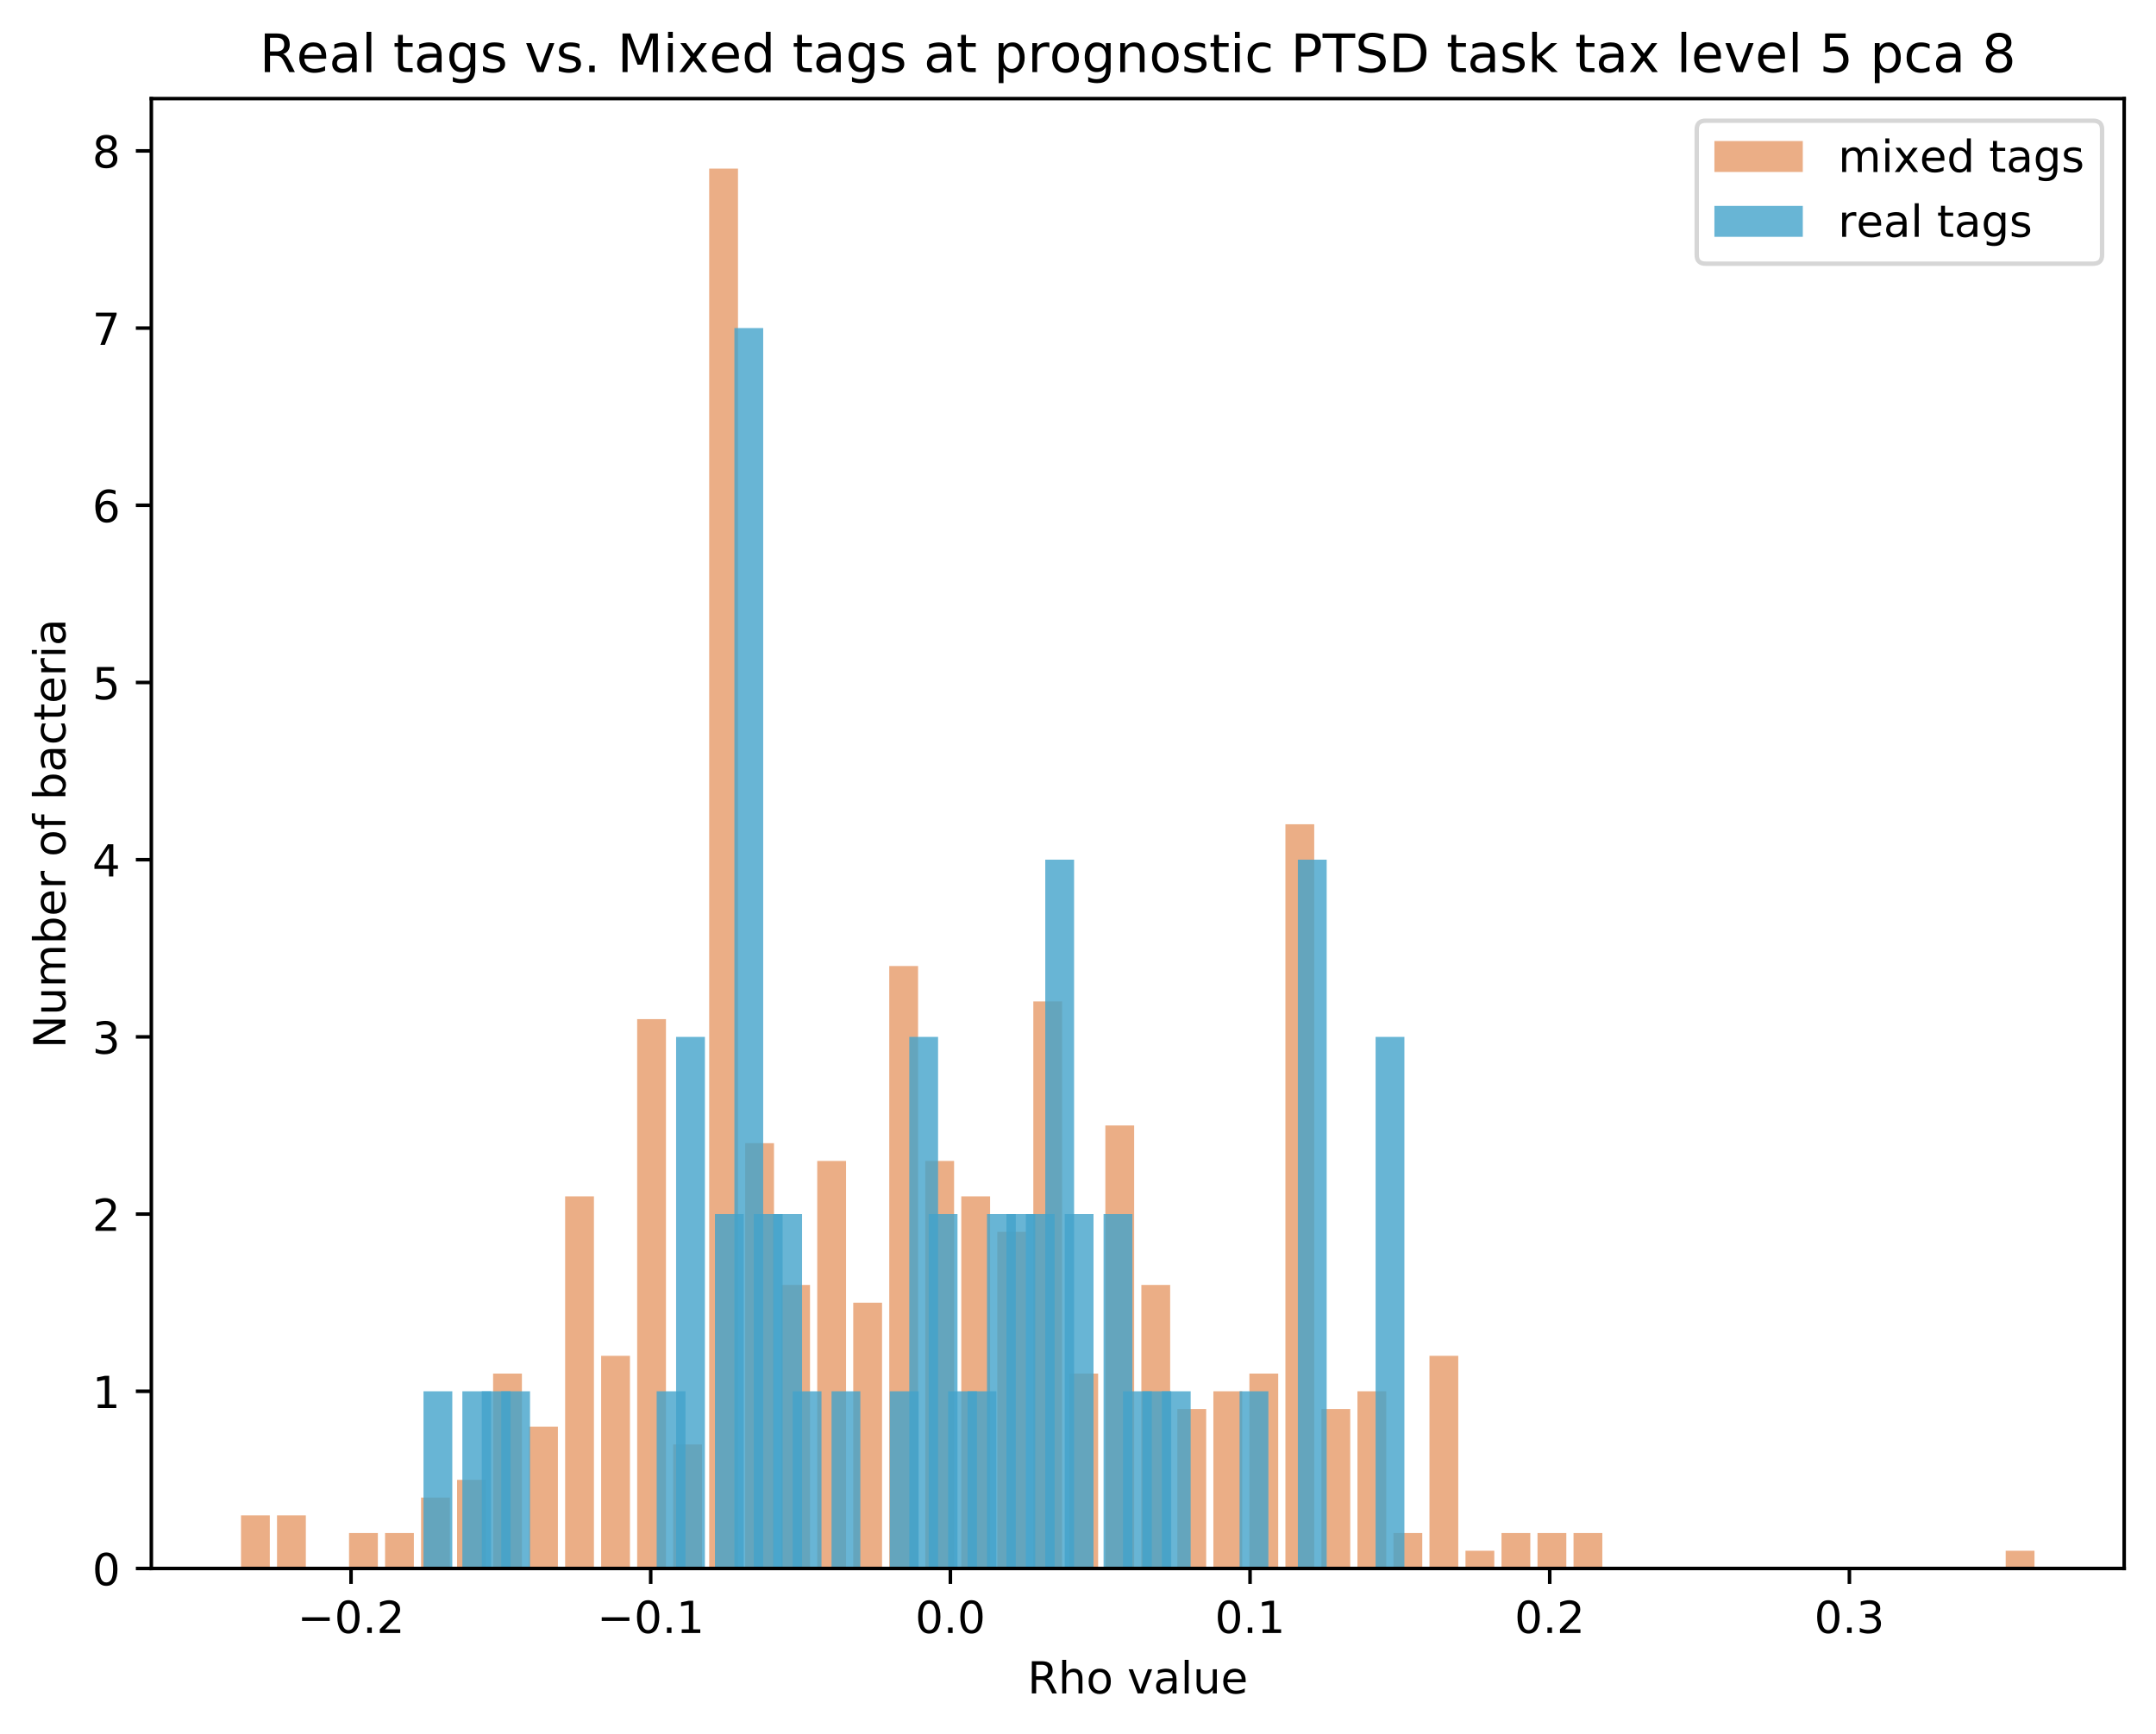 <?xml version="1.0" encoding="utf-8" standalone="no"?>
<!DOCTYPE svg PUBLIC "-//W3C//DTD SVG 1.1//EN"
  "http://www.w3.org/Graphics/SVG/1.1/DTD/svg11.dtd">
<!-- Created with matplotlib (https://matplotlib.org/) -->
<svg height="392.514pt" version="1.1" viewBox="0 0 487.841 392.514" width="487.841pt" xmlns="http://www.w3.org/2000/svg" xmlns:xlink="http://www.w3.org/1999/xlink">
 <defs>
  <style type="text/css">
*{stroke-linecap:butt;stroke-linejoin:round;}
  </style>
 </defs>
 <g id="figure_1">
  <g id="patch_1">
   <path d="M 0 392.514 
L 487.841 392.514 
L 487.841 0 
L 0 0 
z
" style="fill:#ffffff;"/>
  </g>
  <g id="axes_1">
   <g id="patch_2">
    <path d="M 34.241 354.958 
L 480.641 354.958 
L 480.641 22.318 
L 34.241 22.318 
z
" style="fill:#ffffff;"/>
   </g>
   <g id="patch_3">
    <path clip-path="url(#p2370a557ba)" d="M 54.532 354.958 
L 61.051 354.958 
L 61.051 342.928 
L 54.532 342.928 
z
" style="fill:#d95f0e;opacity:0.5;"/>
   </g>
   <g id="patch_4">
    <path clip-path="url(#p2370a557ba)" d="M 62.68 354.958 
L 69.2 354.958 
L 69.2 342.928 
L 62.68 342.928 
z
" style="fill:#d95f0e;opacity:0.5;"/>
   </g>
   <g id="patch_5">
    <path clip-path="url(#p2370a557ba)" d="M 70.829 354.958 
L 77.349 354.958 
L 77.349 354.958 
L 70.829 354.958 
z
" style="fill:#d95f0e;opacity:0.5;"/>
   </g>
   <g id="patch_6">
    <path clip-path="url(#p2370a557ba)" d="M 78.978 354.958 
L 85.498 354.958 
L 85.498 346.938 
L 78.978 346.938 
z
" style="fill:#d95f0e;opacity:0.5;"/>
   </g>
   <g id="patch_7">
    <path clip-path="url(#p2370a557ba)" d="M 87.127 354.958 
L 93.647 354.958 
L 93.647 346.938 
L 87.127 346.938 
z
" style="fill:#d95f0e;opacity:0.5;"/>
   </g>
   <g id="patch_8">
    <path clip-path="url(#p2370a557ba)" d="M 95.276 354.958 
L 101.795 354.958 
L 101.795 338.918 
L 95.276 338.918 
z
" style="fill:#d95f0e;opacity:0.5;"/>
   </g>
   <g id="patch_9">
    <path clip-path="url(#p2370a557ba)" d="M 103.425 354.958 
L 109.944 354.958 
L 109.944 334.907 
L 103.425 334.907 
z
" style="fill:#d95f0e;opacity:0.5;"/>
   </g>
   <g id="patch_10">
    <path clip-path="url(#p2370a557ba)" d="M 111.574 354.958 
L 118.093 354.958 
L 118.093 310.847 
L 111.574 310.847 
z
" style="fill:#d95f0e;opacity:0.5;"/>
   </g>
   <g id="patch_11">
    <path clip-path="url(#p2370a557ba)" d="M 119.723 354.958 
L 126.242 354.958 
L 126.242 322.877 
L 119.723 322.877 
z
" style="fill:#d95f0e;opacity:0.5;"/>
   </g>
   <g id="patch_12">
    <path clip-path="url(#p2370a557ba)" d="M 127.872 354.958 
L 134.391 354.958 
L 134.391 270.745 
L 127.872 270.745 
z
" style="fill:#d95f0e;opacity:0.5;"/>
   </g>
   <g id="patch_13">
    <path clip-path="url(#p2370a557ba)" d="M 136.021 354.958 
L 142.54 354.958 
L 142.54 306.837 
L 136.021 306.837 
z
" style="fill:#d95f0e;opacity:0.5;"/>
   </g>
   <g id="patch_14">
    <path clip-path="url(#p2370a557ba)" d="M 144.17 354.958 
L 150.689 354.958 
L 150.689 230.644 
L 144.17 230.644 
z
" style="fill:#d95f0e;opacity:0.5;"/>
   </g>
   <g id="patch_15">
    <path clip-path="url(#p2370a557ba)" d="M 152.319 354.958 
L 158.838 354.958 
L 158.838 326.887 
L 152.319 326.887 
z
" style="fill:#d95f0e;opacity:0.5;"/>
   </g>
   <g id="patch_16">
    <path clip-path="url(#p2370a557ba)" d="M 160.468 354.958 
L 166.987 354.958 
L 166.987 38.158 
L 160.468 38.158 
z
" style="fill:#d95f0e;opacity:0.5;"/>
   </g>
   <g id="patch_17">
    <path clip-path="url(#p2370a557ba)" d="M 168.617 354.958 
L 175.136 354.958 
L 175.136 258.715 
L 168.617 258.715 
z
" style="fill:#d95f0e;opacity:0.5;"/>
   </g>
   <g id="patch_18">
    <path clip-path="url(#p2370a557ba)" d="M 176.766 354.958 
L 183.285 354.958 
L 183.285 290.796 
L 176.766 290.796 
z
" style="fill:#d95f0e;opacity:0.5;"/>
   </g>
   <g id="patch_19">
    <path clip-path="url(#p2370a557ba)" d="M 184.915 354.958 
L 191.434 354.958 
L 191.434 262.725 
L 184.915 262.725 
z
" style="fill:#d95f0e;opacity:0.5;"/>
   </g>
   <g id="patch_20">
    <path clip-path="url(#p2370a557ba)" d="M 193.064 354.958 
L 199.583 354.958 
L 199.583 294.806 
L 193.064 294.806 
z
" style="fill:#d95f0e;opacity:0.5;"/>
   </g>
   <g id="patch_21">
    <path clip-path="url(#p2370a557ba)" d="M 201.213 354.958 
L 207.732 354.958 
L 207.732 218.614 
L 201.213 218.614 
z
" style="fill:#d95f0e;opacity:0.5;"/>
   </g>
   <g id="patch_22">
    <path clip-path="url(#p2370a557ba)" d="M 209.362 354.958 
L 215.881 354.958 
L 215.881 262.725 
L 209.362 262.725 
z
" style="fill:#d95f0e;opacity:0.5;"/>
   </g>
   <g id="patch_23">
    <path clip-path="url(#p2370a557ba)" d="M 217.511 354.958 
L 224.03 354.958 
L 224.03 270.745 
L 217.511 270.745 
z
" style="fill:#d95f0e;opacity:0.5;"/>
   </g>
   <g id="patch_24">
    <path clip-path="url(#p2370a557ba)" d="M 225.66 354.958 
L 232.179 354.958 
L 232.179 278.766 
L 225.66 278.766 
z
" style="fill:#d95f0e;opacity:0.5;"/>
   </g>
   <g id="patch_25">
    <path clip-path="url(#p2370a557ba)" d="M 233.809 354.958 
L 240.328 354.958 
L 240.328 226.634 
L 233.809 226.634 
z
" style="fill:#d95f0e;opacity:0.5;"/>
   </g>
   <g id="patch_26">
    <path clip-path="url(#p2370a557ba)" d="M 241.958 354.958 
L 248.477 354.958 
L 248.477 310.847 
L 241.958 310.847 
z
" style="fill:#d95f0e;opacity:0.5;"/>
   </g>
   <g id="patch_27">
    <path clip-path="url(#p2370a557ba)" d="M 250.107 354.958 
L 256.626 354.958 
L 256.626 254.705 
L 250.107 254.705 
z
" style="fill:#d95f0e;opacity:0.5;"/>
   </g>
   <g id="patch_28">
    <path clip-path="url(#p2370a557ba)" d="M 258.256 354.958 
L 264.775 354.958 
L 264.775 290.796 
L 258.256 290.796 
z
" style="fill:#d95f0e;opacity:0.5;"/>
   </g>
   <g id="patch_29">
    <path clip-path="url(#p2370a557ba)" d="M 266.404 354.958 
L 272.924 354.958 
L 272.924 318.867 
L 266.404 318.867 
z
" style="fill:#d95f0e;opacity:0.5;"/>
   </g>
   <g id="patch_30">
    <path clip-path="url(#p2370a557ba)" d="M 274.553 354.958 
L 281.073 354.958 
L 281.073 314.857 
L 274.553 314.857 
z
" style="fill:#d95f0e;opacity:0.5;"/>
   </g>
   <g id="patch_31">
    <path clip-path="url(#p2370a557ba)" d="M 282.702 354.958 
L 289.222 354.958 
L 289.222 310.847 
L 282.702 310.847 
z
" style="fill:#d95f0e;opacity:0.5;"/>
   </g>
   <g id="patch_32">
    <path clip-path="url(#p2370a557ba)" d="M 290.851 354.958 
L 297.371 354.958 
L 297.371 186.533 
L 290.851 186.533 
z
" style="fill:#d95f0e;opacity:0.5;"/>
   </g>
   <g id="patch_33">
    <path clip-path="url(#p2370a557ba)" d="M 299 354.958 
L 305.519 354.958 
L 305.519 318.867 
L 299 318.867 
z
" style="fill:#d95f0e;opacity:0.5;"/>
   </g>
   <g id="patch_34">
    <path clip-path="url(#p2370a557ba)" d="M 307.149 354.958 
L 313.668 354.958 
L 313.668 314.857 
L 307.149 314.857 
z
" style="fill:#d95f0e;opacity:0.5;"/>
   </g>
   <g id="patch_35">
    <path clip-path="url(#p2370a557ba)" d="M 315.298 354.958 
L 321.817 354.958 
L 321.817 346.938 
L 315.298 346.938 
z
" style="fill:#d95f0e;opacity:0.5;"/>
   </g>
   <g id="patch_36">
    <path clip-path="url(#p2370a557ba)" d="M 323.447 354.958 
L 329.966 354.958 
L 329.966 306.837 
L 323.447 306.837 
z
" style="fill:#d95f0e;opacity:0.5;"/>
   </g>
   <g id="patch_37">
    <path clip-path="url(#p2370a557ba)" d="M 331.596 354.958 
L 338.115 354.958 
L 338.115 350.948 
L 331.596 350.948 
z
" style="fill:#d95f0e;opacity:0.5;"/>
   </g>
   <g id="patch_38">
    <path clip-path="url(#p2370a557ba)" d="M 339.745 354.958 
L 346.264 354.958 
L 346.264 346.938 
L 339.745 346.938 
z
" style="fill:#d95f0e;opacity:0.5;"/>
   </g>
   <g id="patch_39">
    <path clip-path="url(#p2370a557ba)" d="M 347.894 354.958 
L 354.413 354.958 
L 354.413 346.938 
L 347.894 346.938 
z
" style="fill:#d95f0e;opacity:0.5;"/>
   </g>
   <g id="patch_40">
    <path clip-path="url(#p2370a557ba)" d="M 356.043 354.958 
L 362.562 354.958 
L 362.562 346.938 
L 356.043 346.938 
z
" style="fill:#d95f0e;opacity:0.5;"/>
   </g>
   <g id="patch_41">
    <path clip-path="url(#p2370a557ba)" d="M 364.192 354.958 
L 370.711 354.958 
L 370.711 354.958 
L 364.192 354.958 
z
" style="fill:#d95f0e;opacity:0.5;"/>
   </g>
   <g id="patch_42">
    <path clip-path="url(#p2370a557ba)" d="M 372.341 354.958 
L 378.86 354.958 
L 378.86 354.958 
L 372.341 354.958 
z
" style="fill:#d95f0e;opacity:0.5;"/>
   </g>
   <g id="patch_43">
    <path clip-path="url(#p2370a557ba)" d="M 380.49 354.958 
L 387.009 354.958 
L 387.009 354.958 
L 380.49 354.958 
z
" style="fill:#d95f0e;opacity:0.5;"/>
   </g>
   <g id="patch_44">
    <path clip-path="url(#p2370a557ba)" d="M 388.639 354.958 
L 395.158 354.958 
L 395.158 354.958 
L 388.639 354.958 
z
" style="fill:#d95f0e;opacity:0.5;"/>
   </g>
   <g id="patch_45">
    <path clip-path="url(#p2370a557ba)" d="M 396.788 354.958 
L 403.307 354.958 
L 403.307 354.958 
L 396.788 354.958 
z
" style="fill:#d95f0e;opacity:0.5;"/>
   </g>
   <g id="patch_46">
    <path clip-path="url(#p2370a557ba)" d="M 404.937 354.958 
L 411.456 354.958 
L 411.456 354.958 
L 404.937 354.958 
z
" style="fill:#d95f0e;opacity:0.5;"/>
   </g>
   <g id="patch_47">
    <path clip-path="url(#p2370a557ba)" d="M 413.086 354.958 
L 419.605 354.958 
L 419.605 354.958 
L 413.086 354.958 
z
" style="fill:#d95f0e;opacity:0.5;"/>
   </g>
   <g id="patch_48">
    <path clip-path="url(#p2370a557ba)" d="M 421.235 354.958 
L 427.754 354.958 
L 427.754 354.958 
L 421.235 354.958 
z
" style="fill:#d95f0e;opacity:0.5;"/>
   </g>
   <g id="patch_49">
    <path clip-path="url(#p2370a557ba)" d="M 429.384 354.958 
L 435.903 354.958 
L 435.903 354.958 
L 429.384 354.958 
z
" style="fill:#d95f0e;opacity:0.5;"/>
   </g>
   <g id="patch_50">
    <path clip-path="url(#p2370a557ba)" d="M 437.533 354.958 
L 444.052 354.958 
L 444.052 354.958 
L 437.533 354.958 
z
" style="fill:#d95f0e;opacity:0.5;"/>
   </g>
   <g id="patch_51">
    <path clip-path="url(#p2370a557ba)" d="M 445.682 354.958 
L 452.201 354.958 
L 452.201 354.958 
L 445.682 354.958 
z
" style="fill:#d95f0e;opacity:0.5;"/>
   </g>
   <g id="patch_52">
    <path clip-path="url(#p2370a557ba)" d="M 453.831 354.958 
L 460.35 354.958 
L 460.35 350.948 
L 453.831 350.948 
z
" style="fill:#d95f0e;opacity:0.5;"/>
   </g>
   <g id="patch_53">
    <path clip-path="url(#p2370a557ba)" d="M 95.825 354.958 
L 102.345 354.958 
L 102.345 314.857 
L 95.825 314.857 
z
" style="fill:#43a2ca;opacity:0.8;"/>
   </g>
   <g id="patch_54">
    <path clip-path="url(#p2370a557ba)" d="M 100.222 354.958 
L 106.741 354.958 
L 106.741 354.958 
L 100.222 354.958 
z
" style="fill:#43a2ca;opacity:0.8;"/>
   </g>
   <g id="patch_55">
    <path clip-path="url(#p2370a557ba)" d="M 104.618 354.958 
L 111.138 354.958 
L 111.138 314.857 
L 104.618 314.857 
z
" style="fill:#43a2ca;opacity:0.8;"/>
   </g>
   <g id="patch_56">
    <path clip-path="url(#p2370a557ba)" d="M 109.015 354.958 
L 115.534 354.958 
L 115.534 314.857 
L 109.015 314.857 
z
" style="fill:#43a2ca;opacity:0.8;"/>
   </g>
   <g id="patch_57">
    <path clip-path="url(#p2370a557ba)" d="M 113.412 354.958 
L 119.931 354.958 
L 119.931 314.857 
L 113.412 314.857 
z
" style="fill:#43a2ca;opacity:0.8;"/>
   </g>
   <g id="patch_58">
    <path clip-path="url(#p2370a557ba)" d="M 117.808 354.958 
L 124.327 354.958 
L 124.327 354.958 
L 117.808 354.958 
z
" style="fill:#43a2ca;opacity:0.8;"/>
   </g>
   <g id="patch_59">
    <path clip-path="url(#p2370a557ba)" d="M 122.205 354.958 
L 128.724 354.958 
L 128.724 354.958 
L 122.205 354.958 
z
" style="fill:#43a2ca;opacity:0.8;"/>
   </g>
   <g id="patch_60">
    <path clip-path="url(#p2370a557ba)" d="M 126.601 354.958 
L 133.12 354.958 
L 133.12 354.958 
L 126.601 354.958 
z
" style="fill:#43a2ca;opacity:0.8;"/>
   </g>
   <g id="patch_61">
    <path clip-path="url(#p2370a557ba)" d="M 130.998 354.958 
L 137.517 354.958 
L 137.517 354.958 
L 130.998 354.958 
z
" style="fill:#43a2ca;opacity:0.8;"/>
   </g>
   <g id="patch_62">
    <path clip-path="url(#p2370a557ba)" d="M 135.394 354.958 
L 141.914 354.958 
L 141.914 354.958 
L 135.394 354.958 
z
" style="fill:#43a2ca;opacity:0.8;"/>
   </g>
   <g id="patch_63">
    <path clip-path="url(#p2370a557ba)" d="M 139.791 354.958 
L 146.31 354.958 
L 146.31 354.958 
L 139.791 354.958 
z
" style="fill:#43a2ca;opacity:0.8;"/>
   </g>
   <g id="patch_64">
    <path clip-path="url(#p2370a557ba)" d="M 144.188 354.958 
L 150.707 354.958 
L 150.707 354.958 
L 144.188 354.958 
z
" style="fill:#43a2ca;opacity:0.8;"/>
   </g>
   <g id="patch_65">
    <path clip-path="url(#p2370a557ba)" d="M 148.584 354.958 
L 155.103 354.958 
L 155.103 314.857 
L 148.584 314.857 
z
" style="fill:#43a2ca;opacity:0.8;"/>
   </g>
   <g id="patch_66">
    <path clip-path="url(#p2370a557ba)" d="M 152.981 354.958 
L 159.5 354.958 
L 159.5 234.654 
L 152.981 234.654 
z
" style="fill:#43a2ca;opacity:0.8;"/>
   </g>
   <g id="patch_67">
    <path clip-path="url(#p2370a557ba)" d="M 157.377 354.958 
L 163.896 354.958 
L 163.896 354.958 
L 157.377 354.958 
z
" style="fill:#43a2ca;opacity:0.8;"/>
   </g>
   <g id="patch_68">
    <path clip-path="url(#p2370a557ba)" d="M 161.774 354.958 
L 168.293 354.958 
L 168.293 274.756 
L 161.774 274.756 
z
" style="fill:#43a2ca;opacity:0.8;"/>
   </g>
   <g id="patch_69">
    <path clip-path="url(#p2370a557ba)" d="M 166.17 354.958 
L 172.69 354.958 
L 172.69 74.249 
L 166.17 74.249 
z
" style="fill:#43a2ca;opacity:0.8;"/>
   </g>
   <g id="patch_70">
    <path clip-path="url(#p2370a557ba)" d="M 170.567 354.958 
L 177.086 354.958 
L 177.086 274.756 
L 170.567 274.756 
z
" style="fill:#43a2ca;opacity:0.8;"/>
   </g>
   <g id="patch_71">
    <path clip-path="url(#p2370a557ba)" d="M 174.964 354.958 
L 181.483 354.958 
L 181.483 274.756 
L 174.964 274.756 
z
" style="fill:#43a2ca;opacity:0.8;"/>
   </g>
   <g id="patch_72">
    <path clip-path="url(#p2370a557ba)" d="M 179.36 354.958 
L 185.879 354.958 
L 185.879 314.857 
L 179.36 314.857 
z
" style="fill:#43a2ca;opacity:0.8;"/>
   </g>
   <g id="patch_73">
    <path clip-path="url(#p2370a557ba)" d="M 183.757 354.958 
L 190.276 354.958 
L 190.276 354.958 
L 183.757 354.958 
z
" style="fill:#43a2ca;opacity:0.8;"/>
   </g>
   <g id="patch_74">
    <path clip-path="url(#p2370a557ba)" d="M 188.153 354.958 
L 194.672 354.958 
L 194.672 314.857 
L 188.153 314.857 
z
" style="fill:#43a2ca;opacity:0.8;"/>
   </g>
   <g id="patch_75">
    <path clip-path="url(#p2370a557ba)" d="M 192.55 354.958 
L 199.069 354.958 
L 199.069 354.958 
L 192.55 354.958 
z
" style="fill:#43a2ca;opacity:0.8;"/>
   </g>
   <g id="patch_76">
    <path clip-path="url(#p2370a557ba)" d="M 196.946 354.958 
L 203.466 354.958 
L 203.466 354.958 
L 196.946 354.958 
z
" style="fill:#43a2ca;opacity:0.8;"/>
   </g>
   <g id="patch_77">
    <path clip-path="url(#p2370a557ba)" d="M 201.343 354.958 
L 207.862 354.958 
L 207.862 314.857 
L 201.343 314.857 
z
" style="fill:#43a2ca;opacity:0.8;"/>
   </g>
   <g id="patch_78">
    <path clip-path="url(#p2370a557ba)" d="M 205.74 354.958 
L 212.259 354.958 
L 212.259 234.654 
L 205.74 234.654 
z
" style="fill:#43a2ca;opacity:0.8;"/>
   </g>
   <g id="patch_79">
    <path clip-path="url(#p2370a557ba)" d="M 210.136 354.958 
L 216.655 354.958 
L 216.655 274.756 
L 210.136 274.756 
z
" style="fill:#43a2ca;opacity:0.8;"/>
   </g>
   <g id="patch_80">
    <path clip-path="url(#p2370a557ba)" d="M 214.533 354.958 
L 221.052 354.958 
L 221.052 314.857 
L 214.533 314.857 
z
" style="fill:#43a2ca;opacity:0.8;"/>
   </g>
   <g id="patch_81">
    <path clip-path="url(#p2370a557ba)" d="M 218.929 354.958 
L 225.448 354.958 
L 225.448 314.857 
L 218.929 314.857 
z
" style="fill:#43a2ca;opacity:0.8;"/>
   </g>
   <g id="patch_82">
    <path clip-path="url(#p2370a557ba)" d="M 223.326 354.958 
L 229.845 354.958 
L 229.845 274.756 
L 223.326 274.756 
z
" style="fill:#43a2ca;opacity:0.8;"/>
   </g>
   <g id="patch_83">
    <path clip-path="url(#p2370a557ba)" d="M 227.722 354.958 
L 234.242 354.958 
L 234.242 274.756 
L 227.722 274.756 
z
" style="fill:#43a2ca;opacity:0.8;"/>
   </g>
   <g id="patch_84">
    <path clip-path="url(#p2370a557ba)" d="M 232.119 354.958 
L 238.638 354.958 
L 238.638 274.756 
L 232.119 274.756 
z
" style="fill:#43a2ca;opacity:0.8;"/>
   </g>
   <g id="patch_85">
    <path clip-path="url(#p2370a557ba)" d="M 236.515 354.958 
L 243.035 354.958 
L 243.035 194.553 
L 236.515 194.553 
z
" style="fill:#43a2ca;opacity:0.8;"/>
   </g>
   <g id="patch_86">
    <path clip-path="url(#p2370a557ba)" d="M 240.912 354.958 
L 247.431 354.958 
L 247.431 274.756 
L 240.912 274.756 
z
" style="fill:#43a2ca;opacity:0.8;"/>
   </g>
   <g id="patch_87">
    <path clip-path="url(#p2370a557ba)" d="M 245.309 354.958 
L 251.828 354.958 
L 251.828 354.958 
L 245.309 354.958 
z
" style="fill:#43a2ca;opacity:0.8;"/>
   </g>
   <g id="patch_88">
    <path clip-path="url(#p2370a557ba)" d="M 249.705 354.958 
L 256.224 354.958 
L 256.224 274.756 
L 249.705 274.756 
z
" style="fill:#43a2ca;opacity:0.8;"/>
   </g>
   <g id="patch_89">
    <path clip-path="url(#p2370a557ba)" d="M 254.102 354.958 
L 260.621 354.958 
L 260.621 314.857 
L 254.102 314.857 
z
" style="fill:#43a2ca;opacity:0.8;"/>
   </g>
   <g id="patch_90">
    <path clip-path="url(#p2370a557ba)" d="M 258.498 354.958 
L 265.017 354.958 
L 265.017 314.857 
L 258.498 314.857 
z
" style="fill:#43a2ca;opacity:0.8;"/>
   </g>
   <g id="patch_91">
    <path clip-path="url(#p2370a557ba)" d="M 262.895 354.958 
L 269.414 354.958 
L 269.414 314.857 
L 262.895 314.857 
z
" style="fill:#43a2ca;opacity:0.8;"/>
   </g>
   <g id="patch_92">
    <path clip-path="url(#p2370a557ba)" d="M 267.291 354.958 
L 273.811 354.958 
L 273.811 354.958 
L 267.291 354.958 
z
" style="fill:#43a2ca;opacity:0.8;"/>
   </g>
   <g id="patch_93">
    <path clip-path="url(#p2370a557ba)" d="M 271.688 354.958 
L 278.207 354.958 
L 278.207 354.958 
L 271.688 354.958 
z
" style="fill:#43a2ca;opacity:0.8;"/>
   </g>
   <g id="patch_94">
    <path clip-path="url(#p2370a557ba)" d="M 276.085 354.958 
L 282.604 354.958 
L 282.604 354.958 
L 276.085 354.958 
z
" style="fill:#43a2ca;opacity:0.8;"/>
   </g>
   <g id="patch_95">
    <path clip-path="url(#p2370a557ba)" d="M 280.481 354.958 
L 287 354.958 
L 287 314.857 
L 280.481 314.857 
z
" style="fill:#43a2ca;opacity:0.8;"/>
   </g>
   <g id="patch_96">
    <path clip-path="url(#p2370a557ba)" d="M 284.878 354.958 
L 291.397 354.958 
L 291.397 354.958 
L 284.878 354.958 
z
" style="fill:#43a2ca;opacity:0.8;"/>
   </g>
   <g id="patch_97">
    <path clip-path="url(#p2370a557ba)" d="M 289.274 354.958 
L 295.793 354.958 
L 295.793 354.958 
L 289.274 354.958 
z
" style="fill:#43a2ca;opacity:0.8;"/>
   </g>
   <g id="patch_98">
    <path clip-path="url(#p2370a557ba)" d="M 293.671 354.958 
L 300.19 354.958 
L 300.19 194.553 
L 293.671 194.553 
z
" style="fill:#43a2ca;opacity:0.8;"/>
   </g>
   <g id="patch_99">
    <path clip-path="url(#p2370a557ba)" d="M 298.067 354.958 
L 304.587 354.958 
L 304.587 354.958 
L 298.067 354.958 
z
" style="fill:#43a2ca;opacity:0.8;"/>
   </g>
   <g id="patch_100">
    <path clip-path="url(#p2370a557ba)" d="M 302.464 354.958 
L 308.983 354.958 
L 308.983 354.958 
L 302.464 354.958 
z
" style="fill:#43a2ca;opacity:0.8;"/>
   </g>
   <g id="patch_101">
    <path clip-path="url(#p2370a557ba)" d="M 306.861 354.958 
L 313.38 354.958 
L 313.38 354.958 
L 306.861 354.958 
z
" style="fill:#43a2ca;opacity:0.8;"/>
   </g>
   <g id="patch_102">
    <path clip-path="url(#p2370a557ba)" d="M 311.257 354.958 
L 317.776 354.958 
L 317.776 234.654 
L 311.257 234.654 
z
" style="fill:#43a2ca;opacity:0.8;"/>
   </g>
   <g id="matplotlib.axis_1">
    <g id="xtick_1">
     <g id="line2d_1">
      <defs>
       <path d="M 0 0 
L 0 3.5 
" id="m9b2c16b4c4" style="stroke:#000000;stroke-width:0.8;"/>
      </defs>
      <g>
       <use style="stroke:#000000;stroke-width:0.8;" x="79.428" xlink:href="#m9b2c16b4c4" y="354.958"/>
      </g>
     </g>
     <g id="text_1">
      <!-- −0.2 -->
      <defs>
       <path d="M 10.594 35.5 
L 73.188 35.5 
L 73.188 27.203 
L 10.594 27.203 
z
" id="DejaVuSans-8722"/>
       <path d="M 31.781 66.406 
Q 24.172 66.406 20.328 58.906 
Q 16.5 51.422 16.5 36.375 
Q 16.5 21.391 20.328 13.891 
Q 24.172 6.391 31.781 6.391 
Q 39.453 6.391 43.281 13.891 
Q 47.125 21.391 47.125 36.375 
Q 47.125 51.422 43.281 58.906 
Q 39.453 66.406 31.781 66.406 
z
M 31.781 74.219 
Q 44.047 74.219 50.516 64.516 
Q 56.984 54.828 56.984 36.375 
Q 56.984 17.969 50.516 8.266 
Q 44.047 -1.422 31.781 -1.422 
Q 19.531 -1.422 13.062 8.266 
Q 6.594 17.969 6.594 36.375 
Q 6.594 54.828 13.062 64.516 
Q 19.531 74.219 31.781 74.219 
z
" id="DejaVuSans-48"/>
       <path d="M 10.688 12.406 
L 21 12.406 
L 21 0 
L 10.688 0 
z
" id="DejaVuSans-46"/>
       <path d="M 19.188 8.297 
L 53.609 8.297 
L 53.609 0 
L 7.328 0 
L 7.328 8.297 
Q 12.938 14.109 22.625 23.891 
Q 32.328 33.688 34.812 36.531 
Q 39.547 41.844 41.422 45.531 
Q 43.312 49.219 43.312 52.781 
Q 43.312 58.594 39.234 62.25 
Q 35.156 65.922 28.609 65.922 
Q 23.969 65.922 18.812 64.312 
Q 13.672 62.703 7.812 59.422 
L 7.812 69.391 
Q 13.766 71.781 18.938 73 
Q 24.125 74.219 28.422 74.219 
Q 39.75 74.219 46.484 68.547 
Q 53.219 62.891 53.219 53.422 
Q 53.219 48.922 51.531 44.891 
Q 49.859 40.875 45.406 35.406 
Q 44.188 33.984 37.641 27.219 
Q 31.109 20.453 19.188 8.297 
z
" id="DejaVuSans-50"/>
      </defs>
      <g transform="translate(67.287 369.557)scale(0.1 -0.1)">
       <use xlink:href="#DejaVuSans-8722"/>
       <use x="83.789" xlink:href="#DejaVuSans-48"/>
       <use x="147.412" xlink:href="#DejaVuSans-46"/>
       <use x="179.199" xlink:href="#DejaVuSans-50"/>
      </g>
     </g>
    </g>
    <g id="xtick_2">
     <g id="line2d_2">
      <g>
       <use style="stroke:#000000;stroke-width:0.8;" x="147.235" xlink:href="#m9b2c16b4c4" y="354.958"/>
      </g>
     </g>
     <g id="text_2">
      <!-- −0.1 -->
      <defs>
       <path d="M 12.406 8.297 
L 28.516 8.297 
L 28.516 63.922 
L 10.984 60.406 
L 10.984 69.391 
L 28.422 72.906 
L 38.281 72.906 
L 38.281 8.297 
L 54.391 8.297 
L 54.391 0 
L 12.406 0 
z
" id="DejaVuSans-49"/>
      </defs>
      <g transform="translate(135.094 369.557)scale(0.1 -0.1)">
       <use xlink:href="#DejaVuSans-8722"/>
       <use x="83.789" xlink:href="#DejaVuSans-48"/>
       <use x="147.412" xlink:href="#DejaVuSans-46"/>
       <use x="179.199" xlink:href="#DejaVuSans-49"/>
      </g>
     </g>
    </g>
    <g id="xtick_3">
     <g id="line2d_3">
      <g>
       <use style="stroke:#000000;stroke-width:0.8;" x="215.043" xlink:href="#m9b2c16b4c4" y="354.958"/>
      </g>
     </g>
     <g id="text_3">
      <!-- 0.0 -->
      <g transform="translate(207.091 369.557)scale(0.1 -0.1)">
       <use xlink:href="#DejaVuSans-48"/>
       <use x="63.623" xlink:href="#DejaVuSans-46"/>
       <use x="95.41" xlink:href="#DejaVuSans-48"/>
      </g>
     </g>
    </g>
    <g id="xtick_4">
     <g id="line2d_4">
      <g>
       <use style="stroke:#000000;stroke-width:0.8;" x="282.85" xlink:href="#m9b2c16b4c4" y="354.958"/>
      </g>
     </g>
     <g id="text_4">
      <!-- 0.1 -->
      <g transform="translate(274.899 369.557)scale(0.1 -0.1)">
       <use xlink:href="#DejaVuSans-48"/>
       <use x="63.623" xlink:href="#DejaVuSans-46"/>
       <use x="95.41" xlink:href="#DejaVuSans-49"/>
      </g>
     </g>
    </g>
    <g id="xtick_5">
     <g id="line2d_5">
      <g>
       <use style="stroke:#000000;stroke-width:0.8;" x="350.658" xlink:href="#m9b2c16b4c4" y="354.958"/>
      </g>
     </g>
     <g id="text_5">
      <!-- 0.2 -->
      <g transform="translate(342.706 369.557)scale(0.1 -0.1)">
       <use xlink:href="#DejaVuSans-48"/>
       <use x="63.623" xlink:href="#DejaVuSans-46"/>
       <use x="95.41" xlink:href="#DejaVuSans-50"/>
      </g>
     </g>
    </g>
    <g id="xtick_6">
     <g id="line2d_6">
      <g>
       <use style="stroke:#000000;stroke-width:0.8;" x="418.465" xlink:href="#m9b2c16b4c4" y="354.958"/>
      </g>
     </g>
     <g id="text_6">
      <!-- 0.3 -->
      <defs>
       <path d="M 40.578 39.312 
Q 47.656 37.797 51.625 33 
Q 55.609 28.219 55.609 21.188 
Q 55.609 10.406 48.188 4.484 
Q 40.766 -1.422 27.094 -1.422 
Q 22.516 -1.422 17.656 -0.516 
Q 12.797 0.391 7.625 2.203 
L 7.625 11.719 
Q 11.719 9.328 16.594 8.109 
Q 21.484 6.891 26.812 6.891 
Q 36.078 6.891 40.938 10.547 
Q 45.797 14.203 45.797 21.188 
Q 45.797 27.641 41.281 31.266 
Q 36.766 34.906 28.719 34.906 
L 20.219 34.906 
L 20.219 43.016 
L 29.109 43.016 
Q 36.375 43.016 40.234 45.922 
Q 44.094 48.828 44.094 54.297 
Q 44.094 59.906 40.109 62.906 
Q 36.141 65.922 28.719 65.922 
Q 24.656 65.922 20.016 65.031 
Q 15.375 64.156 9.812 62.312 
L 9.812 71.094 
Q 15.438 72.656 20.344 73.438 
Q 25.25 74.219 29.594 74.219 
Q 40.828 74.219 47.359 69.109 
Q 53.906 64.016 53.906 55.328 
Q 53.906 49.266 50.438 45.094 
Q 46.969 40.922 40.578 39.312 
z
" id="DejaVuSans-51"/>
      </defs>
      <g transform="translate(410.513 369.557)scale(0.1 -0.1)">
       <use xlink:href="#DejaVuSans-48"/>
       <use x="63.623" xlink:href="#DejaVuSans-46"/>
       <use x="95.41" xlink:href="#DejaVuSans-51"/>
      </g>
     </g>
    </g>
    <g id="text_7">
     <!-- Rho value -->
     <defs>
      <path d="M 44.391 34.188 
Q 47.562 33.109 50.562 29.594 
Q 53.562 26.078 56.594 19.922 
L 66.609 0 
L 56 0 
L 46.688 18.703 
Q 43.062 26.031 39.672 28.422 
Q 36.281 30.812 30.422 30.812 
L 19.672 30.812 
L 19.672 0 
L 9.812 0 
L 9.812 72.906 
L 32.078 72.906 
Q 44.578 72.906 50.734 67.672 
Q 56.891 62.453 56.891 51.906 
Q 56.891 45.016 53.688 40.469 
Q 50.484 35.938 44.391 34.188 
z
M 19.672 64.797 
L 19.672 38.922 
L 32.078 38.922 
Q 39.203 38.922 42.844 42.219 
Q 46.484 45.516 46.484 51.906 
Q 46.484 58.297 42.844 61.547 
Q 39.203 64.797 32.078 64.797 
z
" id="DejaVuSans-82"/>
      <path d="M 54.891 33.016 
L 54.891 0 
L 45.906 0 
L 45.906 32.719 
Q 45.906 40.484 42.875 44.328 
Q 39.844 48.188 33.797 48.188 
Q 26.516 48.188 22.312 43.547 
Q 18.109 38.922 18.109 30.906 
L 18.109 0 
L 9.078 0 
L 9.078 75.984 
L 18.109 75.984 
L 18.109 46.188 
Q 21.344 51.125 25.703 53.562 
Q 30.078 56 35.797 56 
Q 45.219 56 50.047 50.172 
Q 54.891 44.344 54.891 33.016 
z
" id="DejaVuSans-104"/>
      <path d="M 30.609 48.391 
Q 23.391 48.391 19.188 42.75 
Q 14.984 37.109 14.984 27.297 
Q 14.984 17.484 19.156 11.844 
Q 23.344 6.203 30.609 6.203 
Q 37.797 6.203 41.984 11.859 
Q 46.188 17.531 46.188 27.297 
Q 46.188 37.016 41.984 42.703 
Q 37.797 48.391 30.609 48.391 
z
M 30.609 56 
Q 42.328 56 49.016 48.375 
Q 55.719 40.766 55.719 27.297 
Q 55.719 13.875 49.016 6.219 
Q 42.328 -1.422 30.609 -1.422 
Q 18.844 -1.422 12.172 6.219 
Q 5.516 13.875 5.516 27.297 
Q 5.516 40.766 12.172 48.375 
Q 18.844 56 30.609 56 
z
" id="DejaVuSans-111"/>
      <path id="DejaVuSans-32"/>
      <path d="M 2.984 54.688 
L 12.5 54.688 
L 29.594 8.797 
L 46.688 54.688 
L 56.203 54.688 
L 35.688 0 
L 23.484 0 
z
" id="DejaVuSans-118"/>
      <path d="M 34.281 27.484 
Q 23.391 27.484 19.188 25 
Q 14.984 22.516 14.984 16.5 
Q 14.984 11.719 18.141 8.906 
Q 21.297 6.109 26.703 6.109 
Q 34.188 6.109 38.703 11.406 
Q 43.219 16.703 43.219 25.484 
L 43.219 27.484 
z
M 52.203 31.203 
L 52.203 0 
L 43.219 0 
L 43.219 8.297 
Q 40.141 3.328 35.547 0.953 
Q 30.953 -1.422 24.312 -1.422 
Q 15.922 -1.422 10.953 3.297 
Q 6 8.016 6 15.922 
Q 6 25.141 12.172 29.828 
Q 18.359 34.516 30.609 34.516 
L 43.219 34.516 
L 43.219 35.406 
Q 43.219 41.609 39.141 45 
Q 35.062 48.391 27.688 48.391 
Q 23 48.391 18.547 47.266 
Q 14.109 46.141 10.016 43.891 
L 10.016 52.203 
Q 14.938 54.109 19.578 55.047 
Q 24.219 56 28.609 56 
Q 40.484 56 46.344 49.844 
Q 52.203 43.703 52.203 31.203 
z
" id="DejaVuSans-97"/>
      <path d="M 9.422 75.984 
L 18.406 75.984 
L 18.406 0 
L 9.422 0 
z
" id="DejaVuSans-108"/>
      <path d="M 8.5 21.578 
L 8.5 54.688 
L 17.484 54.688 
L 17.484 21.922 
Q 17.484 14.156 20.5 10.266 
Q 23.531 6.391 29.594 6.391 
Q 36.859 6.391 41.078 11.031 
Q 45.312 15.672 45.312 23.688 
L 45.312 54.688 
L 54.297 54.688 
L 54.297 0 
L 45.312 0 
L 45.312 8.406 
Q 42.047 3.422 37.719 1 
Q 33.406 -1.422 27.688 -1.422 
Q 18.266 -1.422 13.375 4.438 
Q 8.5 10.297 8.5 21.578 
z
M 31.109 56 
z
" id="DejaVuSans-117"/>
      <path d="M 56.203 29.594 
L 56.203 25.203 
L 14.891 25.203 
Q 15.484 15.922 20.484 11.062 
Q 25.484 6.203 34.422 6.203 
Q 39.594 6.203 44.453 7.469 
Q 49.312 8.734 54.109 11.281 
L 54.109 2.781 
Q 49.266 0.734 44.188 -0.344 
Q 39.109 -1.422 33.891 -1.422 
Q 20.797 -1.422 13.156 6.188 
Q 5.516 13.812 5.516 26.812 
Q 5.516 40.234 12.766 48.109 
Q 20.016 56 32.328 56 
Q 43.359 56 49.781 48.891 
Q 56.203 41.797 56.203 29.594 
z
M 47.219 32.234 
Q 47.125 39.594 43.094 43.984 
Q 39.062 48.391 32.422 48.391 
Q 24.906 48.391 20.391 44.141 
Q 15.875 39.891 15.188 32.172 
z
" id="DejaVuSans-101"/>
     </defs>
     <g transform="translate(232.491 383.235)scale(0.1 -0.1)">
      <use xlink:href="#DejaVuSans-82"/>
      <use x="69.482" xlink:href="#DejaVuSans-104"/>
      <use x="132.861" xlink:href="#DejaVuSans-111"/>
      <use x="194.043" xlink:href="#DejaVuSans-32"/>
      <use x="225.83" xlink:href="#DejaVuSans-118"/>
      <use x="285.01" xlink:href="#DejaVuSans-97"/>
      <use x="346.289" xlink:href="#DejaVuSans-108"/>
      <use x="374.072" xlink:href="#DejaVuSans-117"/>
      <use x="437.451" xlink:href="#DejaVuSans-101"/>
     </g>
    </g>
   </g>
   <g id="matplotlib.axis_2">
    <g id="ytick_1">
     <g id="line2d_7">
      <defs>
       <path d="M 0 0 
L -3.5 0 
" id="me446773a8e" style="stroke:#000000;stroke-width:0.8;"/>
      </defs>
      <g>
       <use style="stroke:#000000;stroke-width:0.8;" x="34.241" xlink:href="#me446773a8e" y="354.958"/>
      </g>
     </g>
     <g id="text_8">
      <!-- 0 -->
      <g transform="translate(20.878 358.757)scale(0.1 -0.1)">
       <use xlink:href="#DejaVuSans-48"/>
      </g>
     </g>
    </g>
    <g id="ytick_2">
     <g id="line2d_8">
      <g>
       <use style="stroke:#000000;stroke-width:0.8;" x="34.241" xlink:href="#me446773a8e" y="314.857"/>
      </g>
     </g>
     <g id="text_9">
      <!-- 1 -->
      <g transform="translate(20.878 318.656)scale(0.1 -0.1)">
       <use xlink:href="#DejaVuSans-49"/>
      </g>
     </g>
    </g>
    <g id="ytick_3">
     <g id="line2d_9">
      <g>
       <use style="stroke:#000000;stroke-width:0.8;" x="34.241" xlink:href="#me446773a8e" y="274.756"/>
      </g>
     </g>
     <g id="text_10">
      <!-- 2 -->
      <g transform="translate(20.878 278.555)scale(0.1 -0.1)">
       <use xlink:href="#DejaVuSans-50"/>
      </g>
     </g>
    </g>
    <g id="ytick_4">
     <g id="line2d_10">
      <g>
       <use style="stroke:#000000;stroke-width:0.8;" x="34.241" xlink:href="#me446773a8e" y="234.654"/>
      </g>
     </g>
     <g id="text_11">
      <!-- 3 -->
      <g transform="translate(20.878 238.454)scale(0.1 -0.1)">
       <use xlink:href="#DejaVuSans-51"/>
      </g>
     </g>
    </g>
    <g id="ytick_5">
     <g id="line2d_11">
      <g>
       <use style="stroke:#000000;stroke-width:0.8;" x="34.241" xlink:href="#me446773a8e" y="194.553"/>
      </g>
     </g>
     <g id="text_12">
      <!-- 4 -->
      <defs>
       <path d="M 37.797 64.312 
L 12.891 25.391 
L 37.797 25.391 
z
M 35.203 72.906 
L 47.609 72.906 
L 47.609 25.391 
L 58.016 25.391 
L 58.016 17.188 
L 47.609 17.188 
L 47.609 0 
L 37.797 0 
L 37.797 17.188 
L 4.891 17.188 
L 4.891 26.703 
z
" id="DejaVuSans-52"/>
      </defs>
      <g transform="translate(20.878 198.352)scale(0.1 -0.1)">
       <use xlink:href="#DejaVuSans-52"/>
      </g>
     </g>
    </g>
    <g id="ytick_6">
     <g id="line2d_12">
      <g>
       <use style="stroke:#000000;stroke-width:0.8;" x="34.241" xlink:href="#me446773a8e" y="154.452"/>
      </g>
     </g>
     <g id="text_13">
      <!-- 5 -->
      <defs>
       <path d="M 10.797 72.906 
L 49.516 72.906 
L 49.516 64.594 
L 19.828 64.594 
L 19.828 46.734 
Q 21.969 47.469 24.109 47.828 
Q 26.266 48.188 28.422 48.188 
Q 40.625 48.188 47.75 41.5 
Q 54.891 34.812 54.891 23.391 
Q 54.891 11.625 47.562 5.094 
Q 40.234 -1.422 26.906 -1.422 
Q 22.312 -1.422 17.547 -0.641 
Q 12.797 0.141 7.719 1.703 
L 7.719 11.625 
Q 12.109 9.234 16.797 8.062 
Q 21.484 6.891 26.703 6.891 
Q 35.156 6.891 40.078 11.328 
Q 45.016 15.766 45.016 23.391 
Q 45.016 31 40.078 35.438 
Q 35.156 39.891 26.703 39.891 
Q 22.75 39.891 18.812 39.016 
Q 14.891 38.141 10.797 36.281 
z
" id="DejaVuSans-53"/>
      </defs>
      <g transform="translate(20.878 158.251)scale(0.1 -0.1)">
       <use xlink:href="#DejaVuSans-53"/>
      </g>
     </g>
    </g>
    <g id="ytick_7">
     <g id="line2d_13">
      <g>
       <use style="stroke:#000000;stroke-width:0.8;" x="34.241" xlink:href="#me446773a8e" y="114.351"/>
      </g>
     </g>
     <g id="text_14">
      <!-- 6 -->
      <defs>
       <path d="M 33.016 40.375 
Q 26.375 40.375 22.484 35.828 
Q 18.609 31.297 18.609 23.391 
Q 18.609 15.531 22.484 10.953 
Q 26.375 6.391 33.016 6.391 
Q 39.656 6.391 43.531 10.953 
Q 47.406 15.531 47.406 23.391 
Q 47.406 31.297 43.531 35.828 
Q 39.656 40.375 33.016 40.375 
z
M 52.594 71.297 
L 52.594 62.312 
Q 48.875 64.062 45.094 64.984 
Q 41.312 65.922 37.594 65.922 
Q 27.828 65.922 22.672 59.328 
Q 17.531 52.734 16.797 39.406 
Q 19.672 43.656 24.016 45.922 
Q 28.375 48.188 33.594 48.188 
Q 44.578 48.188 50.953 41.516 
Q 57.328 34.859 57.328 23.391 
Q 57.328 12.156 50.688 5.359 
Q 44.047 -1.422 33.016 -1.422 
Q 20.359 -1.422 13.672 8.266 
Q 6.984 17.969 6.984 36.375 
Q 6.984 53.656 15.188 63.938 
Q 23.391 74.219 37.203 74.219 
Q 40.922 74.219 44.703 73.484 
Q 48.484 72.75 52.594 71.297 
z
" id="DejaVuSans-54"/>
      </defs>
      <g transform="translate(20.878 118.15)scale(0.1 -0.1)">
       <use xlink:href="#DejaVuSans-54"/>
      </g>
     </g>
    </g>
    <g id="ytick_8">
     <g id="line2d_14">
      <g>
       <use style="stroke:#000000;stroke-width:0.8;" x="34.241" xlink:href="#me446773a8e" y="74.249"/>
      </g>
     </g>
     <g id="text_15">
      <!-- 7 -->
      <defs>
       <path d="M 8.203 72.906 
L 55.078 72.906 
L 55.078 68.703 
L 28.609 0 
L 18.312 0 
L 43.219 64.594 
L 8.203 64.594 
z
" id="DejaVuSans-55"/>
      </defs>
      <g transform="translate(20.878 78.048)scale(0.1 -0.1)">
       <use xlink:href="#DejaVuSans-55"/>
      </g>
     </g>
    </g>
    <g id="ytick_9">
     <g id="line2d_15">
      <g>
       <use style="stroke:#000000;stroke-width:0.8;" x="34.241" xlink:href="#me446773a8e" y="34.148"/>
      </g>
     </g>
     <g id="text_16">
      <!-- 8 -->
      <defs>
       <path d="M 31.781 34.625 
Q 24.75 34.625 20.719 30.859 
Q 16.703 27.094 16.703 20.516 
Q 16.703 13.922 20.719 10.156 
Q 24.75 6.391 31.781 6.391 
Q 38.812 6.391 42.859 10.172 
Q 46.922 13.969 46.922 20.516 
Q 46.922 27.094 42.891 30.859 
Q 38.875 34.625 31.781 34.625 
z
M 21.922 38.812 
Q 15.578 40.375 12.031 44.719 
Q 8.5 49.078 8.5 55.328 
Q 8.5 64.062 14.719 69.141 
Q 20.953 74.219 31.781 74.219 
Q 42.672 74.219 48.875 69.141 
Q 55.078 64.062 55.078 55.328 
Q 55.078 49.078 51.531 44.719 
Q 48 40.375 41.703 38.812 
Q 48.828 37.156 52.797 32.312 
Q 56.781 27.484 56.781 20.516 
Q 56.781 9.906 50.312 4.234 
Q 43.844 -1.422 31.781 -1.422 
Q 19.734 -1.422 13.25 4.234 
Q 6.781 9.906 6.781 20.516 
Q 6.781 27.484 10.781 32.312 
Q 14.797 37.156 21.922 38.812 
z
M 18.312 54.391 
Q 18.312 48.734 21.844 45.562 
Q 25.391 42.391 31.781 42.391 
Q 38.141 42.391 41.719 45.562 
Q 45.312 48.734 45.312 54.391 
Q 45.312 60.062 41.719 63.234 
Q 38.141 66.406 31.781 66.406 
Q 25.391 66.406 21.844 63.234 
Q 18.312 60.062 18.312 54.391 
z
" id="DejaVuSans-56"/>
      </defs>
      <g transform="translate(20.878 37.947)scale(0.1 -0.1)">
       <use xlink:href="#DejaVuSans-56"/>
      </g>
     </g>
    </g>
    <g id="text_17">
     <!-- Number of bacteria -->
     <defs>
      <path d="M 9.812 72.906 
L 23.094 72.906 
L 55.422 11.922 
L 55.422 72.906 
L 64.984 72.906 
L 64.984 0 
L 51.703 0 
L 19.391 60.984 
L 19.391 0 
L 9.812 0 
z
" id="DejaVuSans-78"/>
      <path d="M 52 44.188 
Q 55.375 50.25 60.062 53.125 
Q 64.75 56 71.094 56 
Q 79.641 56 84.281 50.016 
Q 88.922 44.047 88.922 33.016 
L 88.922 0 
L 79.891 0 
L 79.891 32.719 
Q 79.891 40.578 77.094 44.375 
Q 74.312 48.188 68.609 48.188 
Q 61.625 48.188 57.562 43.547 
Q 53.516 38.922 53.516 30.906 
L 53.516 0 
L 44.484 0 
L 44.484 32.719 
Q 44.484 40.625 41.703 44.406 
Q 38.922 48.188 33.109 48.188 
Q 26.219 48.188 22.156 43.531 
Q 18.109 38.875 18.109 30.906 
L 18.109 0 
L 9.078 0 
L 9.078 54.688 
L 18.109 54.688 
L 18.109 46.188 
Q 21.188 51.219 25.484 53.609 
Q 29.781 56 35.688 56 
Q 41.656 56 45.828 52.969 
Q 50 49.953 52 44.188 
z
" id="DejaVuSans-109"/>
      <path d="M 48.688 27.297 
Q 48.688 37.203 44.609 42.844 
Q 40.531 48.484 33.406 48.484 
Q 26.266 48.484 22.188 42.844 
Q 18.109 37.203 18.109 27.297 
Q 18.109 17.391 22.188 11.75 
Q 26.266 6.109 33.406 6.109 
Q 40.531 6.109 44.609 11.75 
Q 48.688 17.391 48.688 27.297 
z
M 18.109 46.391 
Q 20.953 51.266 25.266 53.625 
Q 29.594 56 35.594 56 
Q 45.562 56 51.781 48.094 
Q 58.016 40.188 58.016 27.297 
Q 58.016 14.406 51.781 6.484 
Q 45.562 -1.422 35.594 -1.422 
Q 29.594 -1.422 25.266 0.953 
Q 20.953 3.328 18.109 8.203 
L 18.109 0 
L 9.078 0 
L 9.078 75.984 
L 18.109 75.984 
z
" id="DejaVuSans-98"/>
      <path d="M 41.109 46.297 
Q 39.594 47.172 37.812 47.578 
Q 36.031 48 33.891 48 
Q 26.266 48 22.188 43.047 
Q 18.109 38.094 18.109 28.812 
L 18.109 0 
L 9.078 0 
L 9.078 54.688 
L 18.109 54.688 
L 18.109 46.188 
Q 20.953 51.172 25.484 53.578 
Q 30.031 56 36.531 56 
Q 37.453 56 38.578 55.875 
Q 39.703 55.766 41.062 55.516 
z
" id="DejaVuSans-114"/>
      <path d="M 37.109 75.984 
L 37.109 68.5 
L 28.516 68.5 
Q 23.688 68.5 21.797 66.547 
Q 19.922 64.594 19.922 59.516 
L 19.922 54.688 
L 34.719 54.688 
L 34.719 47.703 
L 19.922 47.703 
L 19.922 0 
L 10.891 0 
L 10.891 47.703 
L 2.297 47.703 
L 2.297 54.688 
L 10.891 54.688 
L 10.891 58.5 
Q 10.891 67.625 15.141 71.797 
Q 19.391 75.984 28.609 75.984 
z
" id="DejaVuSans-102"/>
      <path d="M 48.781 52.594 
L 48.781 44.188 
Q 44.969 46.297 41.141 47.344 
Q 37.312 48.391 33.406 48.391 
Q 24.656 48.391 19.812 42.844 
Q 14.984 37.312 14.984 27.297 
Q 14.984 17.281 19.812 11.734 
Q 24.656 6.203 33.406 6.203 
Q 37.312 6.203 41.141 7.25 
Q 44.969 8.297 48.781 10.406 
L 48.781 2.094 
Q 45.016 0.344 40.984 -0.531 
Q 36.969 -1.422 32.422 -1.422 
Q 20.062 -1.422 12.781 6.344 
Q 5.516 14.109 5.516 27.297 
Q 5.516 40.672 12.859 48.328 
Q 20.219 56 33.016 56 
Q 37.156 56 41.109 55.141 
Q 45.062 54.297 48.781 52.594 
z
" id="DejaVuSans-99"/>
      <path d="M 18.312 70.219 
L 18.312 54.688 
L 36.812 54.688 
L 36.812 47.703 
L 18.312 47.703 
L 18.312 18.016 
Q 18.312 11.328 20.141 9.422 
Q 21.969 7.516 27.594 7.516 
L 36.812 7.516 
L 36.812 0 
L 27.594 0 
Q 17.188 0 13.234 3.875 
Q 9.281 7.766 9.281 18.016 
L 9.281 47.703 
L 2.688 47.703 
L 2.688 54.688 
L 9.281 54.688 
L 9.281 70.219 
z
" id="DejaVuSans-116"/>
      <path d="M 9.422 54.688 
L 18.406 54.688 
L 18.406 0 
L 9.422 0 
z
M 9.422 75.984 
L 18.406 75.984 
L 18.406 64.594 
L 9.422 64.594 
z
" id="DejaVuSans-105"/>
     </defs>
     <g transform="translate(14.798 237.255)rotate(-90)scale(0.1 -0.1)">
      <use xlink:href="#DejaVuSans-78"/>
      <use x="74.805" xlink:href="#DejaVuSans-117"/>
      <use x="138.184" xlink:href="#DejaVuSans-109"/>
      <use x="235.596" xlink:href="#DejaVuSans-98"/>
      <use x="299.072" xlink:href="#DejaVuSans-101"/>
      <use x="360.596" xlink:href="#DejaVuSans-114"/>
      <use x="401.709" xlink:href="#DejaVuSans-32"/>
      <use x="433.496" xlink:href="#DejaVuSans-111"/>
      <use x="494.678" xlink:href="#DejaVuSans-102"/>
      <use x="529.883" xlink:href="#DejaVuSans-32"/>
      <use x="561.67" xlink:href="#DejaVuSans-98"/>
      <use x="625.146" xlink:href="#DejaVuSans-97"/>
      <use x="686.426" xlink:href="#DejaVuSans-99"/>
      <use x="741.406" xlink:href="#DejaVuSans-116"/>
      <use x="780.615" xlink:href="#DejaVuSans-101"/>
      <use x="842.139" xlink:href="#DejaVuSans-114"/>
      <use x="883.252" xlink:href="#DejaVuSans-105"/>
      <use x="911.035" xlink:href="#DejaVuSans-97"/>
     </g>
    </g>
   </g>
   <g id="patch_103">
    <path d="M 34.241 354.958 
L 34.241 22.318 
" style="fill:none;stroke:#000000;stroke-linecap:square;stroke-linejoin:miter;stroke-width:0.8;"/>
   </g>
   <g id="patch_104">
    <path d="M 480.641 354.958 
L 480.641 22.318 
" style="fill:none;stroke:#000000;stroke-linecap:square;stroke-linejoin:miter;stroke-width:0.8;"/>
   </g>
   <g id="patch_105">
    <path d="M 34.241 354.958 
L 480.641 354.958 
" style="fill:none;stroke:#000000;stroke-linecap:square;stroke-linejoin:miter;stroke-width:0.8;"/>
   </g>
   <g id="patch_106">
    <path d="M 34.241 22.318 
L 480.641 22.318 
" style="fill:none;stroke:#000000;stroke-linecap:square;stroke-linejoin:miter;stroke-width:0.8;"/>
   </g>
   <g id="text_18">
    <!-- Real tags vs. Mixed tags at prognostic PTSD task tax level 5 pca 8 -->
    <defs>
     <path d="M 45.406 27.984 
Q 45.406 37.75 41.375 43.109 
Q 37.359 48.484 30.078 48.484 
Q 22.859 48.484 18.828 43.109 
Q 14.797 37.75 14.797 27.984 
Q 14.797 18.266 18.828 12.891 
Q 22.859 7.516 30.078 7.516 
Q 37.359 7.516 41.375 12.891 
Q 45.406 18.266 45.406 27.984 
z
M 54.391 6.781 
Q 54.391 -7.172 48.188 -13.984 
Q 42 -20.797 29.203 -20.797 
Q 24.469 -20.797 20.266 -20.094 
Q 16.062 -19.391 12.109 -17.922 
L 12.109 -9.188 
Q 16.062 -11.328 19.922 -12.344 
Q 23.781 -13.375 27.781 -13.375 
Q 36.625 -13.375 41.016 -8.766 
Q 45.406 -4.156 45.406 5.172 
L 45.406 9.625 
Q 42.625 4.781 38.281 2.391 
Q 33.938 0 27.875 0 
Q 17.828 0 11.672 7.656 
Q 5.516 15.328 5.516 27.984 
Q 5.516 40.672 11.672 48.328 
Q 17.828 56 27.875 56 
Q 33.938 56 38.281 53.609 
Q 42.625 51.219 45.406 46.391 
L 45.406 54.688 
L 54.391 54.688 
z
" id="DejaVuSans-103"/>
     <path d="M 44.281 53.078 
L 44.281 44.578 
Q 40.484 46.531 36.375 47.5 
Q 32.281 48.484 27.875 48.484 
Q 21.188 48.484 17.844 46.438 
Q 14.5 44.391 14.5 40.281 
Q 14.5 37.156 16.891 35.375 
Q 19.281 33.594 26.516 31.984 
L 29.594 31.297 
Q 39.156 29.25 43.188 25.516 
Q 47.219 21.781 47.219 15.094 
Q 47.219 7.469 41.188 3.016 
Q 35.156 -1.422 24.609 -1.422 
Q 20.219 -1.422 15.453 -0.562 
Q 10.688 0.297 5.422 2 
L 5.422 11.281 
Q 10.406 8.688 15.234 7.391 
Q 20.062 6.109 24.812 6.109 
Q 31.156 6.109 34.562 8.281 
Q 37.984 10.453 37.984 14.406 
Q 37.984 18.062 35.516 20.016 
Q 33.062 21.969 24.703 23.781 
L 21.578 24.516 
Q 13.234 26.266 9.516 29.906 
Q 5.812 33.547 5.812 39.891 
Q 5.812 47.609 11.281 51.797 
Q 16.75 56 26.812 56 
Q 31.781 56 36.172 55.266 
Q 40.578 54.547 44.281 53.078 
z
" id="DejaVuSans-115"/>
     <path d="M 9.812 72.906 
L 24.516 72.906 
L 43.109 23.297 
L 61.812 72.906 
L 76.516 72.906 
L 76.516 0 
L 66.891 0 
L 66.891 64.016 
L 48.094 14.016 
L 38.188 14.016 
L 19.391 64.016 
L 19.391 0 
L 9.812 0 
z
" id="DejaVuSans-77"/>
     <path d="M 54.891 54.688 
L 35.109 28.078 
L 55.906 0 
L 45.312 0 
L 29.391 21.484 
L 13.484 0 
L 2.875 0 
L 24.125 28.609 
L 4.688 54.688 
L 15.281 54.688 
L 29.781 35.203 
L 44.281 54.688 
z
" id="DejaVuSans-120"/>
     <path d="M 45.406 46.391 
L 45.406 75.984 
L 54.391 75.984 
L 54.391 0 
L 45.406 0 
L 45.406 8.203 
Q 42.578 3.328 38.25 0.953 
Q 33.938 -1.422 27.875 -1.422 
Q 17.969 -1.422 11.734 6.484 
Q 5.516 14.406 5.516 27.297 
Q 5.516 40.188 11.734 48.094 
Q 17.969 56 27.875 56 
Q 33.938 56 38.25 53.625 
Q 42.578 51.266 45.406 46.391 
z
M 14.797 27.297 
Q 14.797 17.391 18.875 11.75 
Q 22.953 6.109 30.078 6.109 
Q 37.203 6.109 41.297 11.75 
Q 45.406 17.391 45.406 27.297 
Q 45.406 37.203 41.297 42.844 
Q 37.203 48.484 30.078 48.484 
Q 22.953 48.484 18.875 42.844 
Q 14.797 37.203 14.797 27.297 
z
" id="DejaVuSans-100"/>
     <path d="M 18.109 8.203 
L 18.109 -20.797 
L 9.078 -20.797 
L 9.078 54.688 
L 18.109 54.688 
L 18.109 46.391 
Q 20.953 51.266 25.266 53.625 
Q 29.594 56 35.594 56 
Q 45.562 56 51.781 48.094 
Q 58.016 40.188 58.016 27.297 
Q 58.016 14.406 51.781 6.484 
Q 45.562 -1.422 35.594 -1.422 
Q 29.594 -1.422 25.266 0.953 
Q 20.953 3.328 18.109 8.203 
z
M 48.688 27.297 
Q 48.688 37.203 44.609 42.844 
Q 40.531 48.484 33.406 48.484 
Q 26.266 48.484 22.188 42.844 
Q 18.109 37.203 18.109 27.297 
Q 18.109 17.391 22.188 11.75 
Q 26.266 6.109 33.406 6.109 
Q 40.531 6.109 44.609 11.75 
Q 48.688 17.391 48.688 27.297 
z
" id="DejaVuSans-112"/>
     <path d="M 54.891 33.016 
L 54.891 0 
L 45.906 0 
L 45.906 32.719 
Q 45.906 40.484 42.875 44.328 
Q 39.844 48.188 33.797 48.188 
Q 26.516 48.188 22.312 43.547 
Q 18.109 38.922 18.109 30.906 
L 18.109 0 
L 9.078 0 
L 9.078 54.688 
L 18.109 54.688 
L 18.109 46.188 
Q 21.344 51.125 25.703 53.562 
Q 30.078 56 35.797 56 
Q 45.219 56 50.047 50.172 
Q 54.891 44.344 54.891 33.016 
z
" id="DejaVuSans-110"/>
     <path d="M 19.672 64.797 
L 19.672 37.406 
L 32.078 37.406 
Q 38.969 37.406 42.719 40.969 
Q 46.484 44.531 46.484 51.125 
Q 46.484 57.672 42.719 61.234 
Q 38.969 64.797 32.078 64.797 
z
M 9.812 72.906 
L 32.078 72.906 
Q 44.344 72.906 50.609 67.359 
Q 56.891 61.812 56.891 51.125 
Q 56.891 40.328 50.609 34.812 
Q 44.344 29.297 32.078 29.297 
L 19.672 29.297 
L 19.672 0 
L 9.812 0 
z
" id="DejaVuSans-80"/>
     <path d="M -0.297 72.906 
L 61.375 72.906 
L 61.375 64.594 
L 35.5 64.594 
L 35.5 0 
L 25.594 0 
L 25.594 64.594 
L -0.297 64.594 
z
" id="DejaVuSans-84"/>
     <path d="M 53.516 70.516 
L 53.516 60.891 
Q 47.906 63.578 42.922 64.891 
Q 37.938 66.219 33.297 66.219 
Q 25.25 66.219 20.875 63.094 
Q 16.5 59.969 16.5 54.203 
Q 16.5 49.359 19.406 46.891 
Q 22.312 44.438 30.422 42.922 
L 36.375 41.703 
Q 47.406 39.594 52.656 34.297 
Q 57.906 29 57.906 20.125 
Q 57.906 9.516 50.797 4.047 
Q 43.703 -1.422 29.984 -1.422 
Q 24.812 -1.422 18.969 -0.25 
Q 13.141 0.922 6.891 3.219 
L 6.891 13.375 
Q 12.891 10.016 18.656 8.297 
Q 24.422 6.594 29.984 6.594 
Q 38.422 6.594 43.016 9.906 
Q 47.609 13.234 47.609 19.391 
Q 47.609 24.75 44.312 27.781 
Q 41.016 30.812 33.5 32.328 
L 27.484 33.5 
Q 16.453 35.688 11.516 40.375 
Q 6.594 45.062 6.594 53.422 
Q 6.594 63.094 13.406 68.656 
Q 20.219 74.219 32.172 74.219 
Q 37.312 74.219 42.625 73.281 
Q 47.953 72.359 53.516 70.516 
z
" id="DejaVuSans-83"/>
     <path d="M 19.672 64.797 
L 19.672 8.109 
L 31.594 8.109 
Q 46.688 8.109 53.688 14.938 
Q 60.688 21.781 60.688 36.531 
Q 60.688 51.172 53.688 57.984 
Q 46.688 64.797 31.594 64.797 
z
M 9.812 72.906 
L 30.078 72.906 
Q 51.266 72.906 61.172 64.094 
Q 71.094 55.281 71.094 36.531 
Q 71.094 17.672 61.125 8.828 
Q 51.172 0 30.078 0 
L 9.812 0 
z
" id="DejaVuSans-68"/>
     <path d="M 9.078 75.984 
L 18.109 75.984 
L 18.109 31.109 
L 44.922 54.688 
L 56.391 54.688 
L 27.391 29.109 
L 57.625 0 
L 45.906 0 
L 18.109 26.703 
L 18.109 0 
L 9.078 0 
z
" id="DejaVuSans-107"/>
    </defs>
    <g transform="translate(58.736 16.318)scale(0.12 -0.12)">
     <use xlink:href="#DejaVuSans-82"/>
     <use x="69.42" xlink:href="#DejaVuSans-101"/>
     <use x="130.943" xlink:href="#DejaVuSans-97"/>
     <use x="192.223" xlink:href="#DejaVuSans-108"/>
     <use x="220.006" xlink:href="#DejaVuSans-32"/>
     <use x="251.793" xlink:href="#DejaVuSans-116"/>
     <use x="291.002" xlink:href="#DejaVuSans-97"/>
     <use x="352.281" xlink:href="#DejaVuSans-103"/>
     <use x="415.758" xlink:href="#DejaVuSans-115"/>
     <use x="467.857" xlink:href="#DejaVuSans-32"/>
     <use x="499.645" xlink:href="#DejaVuSans-118"/>
     <use x="558.824" xlink:href="#DejaVuSans-115"/>
     <use x="610.924" xlink:href="#DejaVuSans-46"/>
     <use x="642.711" xlink:href="#DejaVuSans-32"/>
     <use x="674.498" xlink:href="#DejaVuSans-77"/>
     <use x="760.777" xlink:href="#DejaVuSans-105"/>
     <use x="788.561" xlink:href="#DejaVuSans-120"/>
     <use x="847.693" xlink:href="#DejaVuSans-101"/>
     <use x="909.217" xlink:href="#DejaVuSans-100"/>
     <use x="972.693" xlink:href="#DejaVuSans-32"/>
     <use x="1004.48" xlink:href="#DejaVuSans-116"/>
     <use x="1043.689" xlink:href="#DejaVuSans-97"/>
     <use x="1104.969" xlink:href="#DejaVuSans-103"/>
     <use x="1168.445" xlink:href="#DejaVuSans-115"/>
     <use x="1220.545" xlink:href="#DejaVuSans-32"/>
     <use x="1252.332" xlink:href="#DejaVuSans-97"/>
     <use x="1313.611" xlink:href="#DejaVuSans-116"/>
     <use x="1352.82" xlink:href="#DejaVuSans-32"/>
     <use x="1384.607" xlink:href="#DejaVuSans-112"/>
     <use x="1448.084" xlink:href="#DejaVuSans-114"/>
     <use x="1489.166" xlink:href="#DejaVuSans-111"/>
     <use x="1550.348" xlink:href="#DejaVuSans-103"/>
     <use x="1613.824" xlink:href="#DejaVuSans-110"/>
     <use x="1677.203" xlink:href="#DejaVuSans-111"/>
     <use x="1738.385" xlink:href="#DejaVuSans-115"/>
     <use x="1790.484" xlink:href="#DejaVuSans-116"/>
     <use x="1829.693" xlink:href="#DejaVuSans-105"/>
     <use x="1857.477" xlink:href="#DejaVuSans-99"/>
     <use x="1912.457" xlink:href="#DejaVuSans-32"/>
     <use x="1944.244" xlink:href="#DejaVuSans-80"/>
     <use x="2004.547" xlink:href="#DejaVuSans-84"/>
     <use x="2065.631" xlink:href="#DejaVuSans-83"/>
     <use x="2129.107" xlink:href="#DejaVuSans-68"/>
     <use x="2206.109" xlink:href="#DejaVuSans-32"/>
     <use x="2237.896" xlink:href="#DejaVuSans-116"/>
     <use x="2277.105" xlink:href="#DejaVuSans-97"/>
     <use x="2338.385" xlink:href="#DejaVuSans-115"/>
     <use x="2390.484" xlink:href="#DejaVuSans-107"/>
     <use x="2448.395" xlink:href="#DejaVuSans-32"/>
     <use x="2480.182" xlink:href="#DejaVuSans-116"/>
     <use x="2519.391" xlink:href="#DejaVuSans-97"/>
     <use x="2580.67" xlink:href="#DejaVuSans-120"/>
     <use x="2639.85" xlink:href="#DejaVuSans-32"/>
     <use x="2671.637" xlink:href="#DejaVuSans-108"/>
     <use x="2699.42" xlink:href="#DejaVuSans-101"/>
     <use x="2760.943" xlink:href="#DejaVuSans-118"/>
     <use x="2820.123" xlink:href="#DejaVuSans-101"/>
     <use x="2881.646" xlink:href="#DejaVuSans-108"/>
     <use x="2909.43" xlink:href="#DejaVuSans-32"/>
     <use x="2941.217" xlink:href="#DejaVuSans-53"/>
     <use x="3004.84" xlink:href="#DejaVuSans-32"/>
     <use x="3036.627" xlink:href="#DejaVuSans-112"/>
     <use x="3100.104" xlink:href="#DejaVuSans-99"/>
     <use x="3155.084" xlink:href="#DejaVuSans-97"/>
     <use x="3216.363" xlink:href="#DejaVuSans-32"/>
     <use x="3248.15" xlink:href="#DejaVuSans-56"/>
    </g>
   </g>
   <g id="legend_1">
    <g id="patch_107">
     <path d="M 385.922 59.674 
L 473.641 59.674 
Q 475.641 59.674 475.641 57.674 
L 475.641 29.318 
Q 475.641 27.318 473.641 27.318 
L 385.922 27.318 
Q 383.922 27.318 383.922 29.318 
L 383.922 57.674 
Q 383.922 59.674 385.922 59.674 
z
" style="fill:#ffffff;opacity:0.8;stroke:#cccccc;stroke-linejoin:miter;"/>
    </g>
    <g id="patch_108">
     <path d="M 387.922 38.917 
L 407.922 38.917 
L 407.922 31.917 
L 387.922 31.917 
z
" style="fill:#d95f0e;opacity:0.5;"/>
    </g>
    <g id="text_19">
     <!-- mixed tags -->
     <g transform="translate(415.922 38.917)scale(0.1 -0.1)">
      <use xlink:href="#DejaVuSans-109"/>
      <use x="97.412" xlink:href="#DejaVuSans-105"/>
      <use x="125.195" xlink:href="#DejaVuSans-120"/>
      <use x="184.328" xlink:href="#DejaVuSans-101"/>
      <use x="245.852" xlink:href="#DejaVuSans-100"/>
      <use x="309.328" xlink:href="#DejaVuSans-32"/>
      <use x="341.115" xlink:href="#DejaVuSans-116"/>
      <use x="380.324" xlink:href="#DejaVuSans-97"/>
      <use x="441.604" xlink:href="#DejaVuSans-103"/>
      <use x="505.08" xlink:href="#DejaVuSans-115"/>
     </g>
    </g>
    <g id="patch_109">
     <path d="M 387.922 53.595 
L 407.922 53.595 
L 407.922 46.595 
L 387.922 46.595 
z
" style="fill:#43a2ca;opacity:0.8;"/>
    </g>
    <g id="text_20">
     <!-- real tags -->
     <g transform="translate(415.922 53.595)scale(0.1 -0.1)">
      <use xlink:href="#DejaVuSans-114"/>
      <use x="41.082" xlink:href="#DejaVuSans-101"/>
      <use x="102.605" xlink:href="#DejaVuSans-97"/>
      <use x="163.885" xlink:href="#DejaVuSans-108"/>
      <use x="191.668" xlink:href="#DejaVuSans-32"/>
      <use x="223.455" xlink:href="#DejaVuSans-116"/>
      <use x="262.664" xlink:href="#DejaVuSans-97"/>
      <use x="323.943" xlink:href="#DejaVuSans-103"/>
      <use x="387.42" xlink:href="#DejaVuSans-115"/>
     </g>
    </g>
   </g>
  </g>
 </g>
 <defs>
  <clipPath id="p2370a557ba">
   <rect height="332.64" width="446.4" x="34.241" y="22.318"/>
  </clipPath>
 </defs>
</svg>
